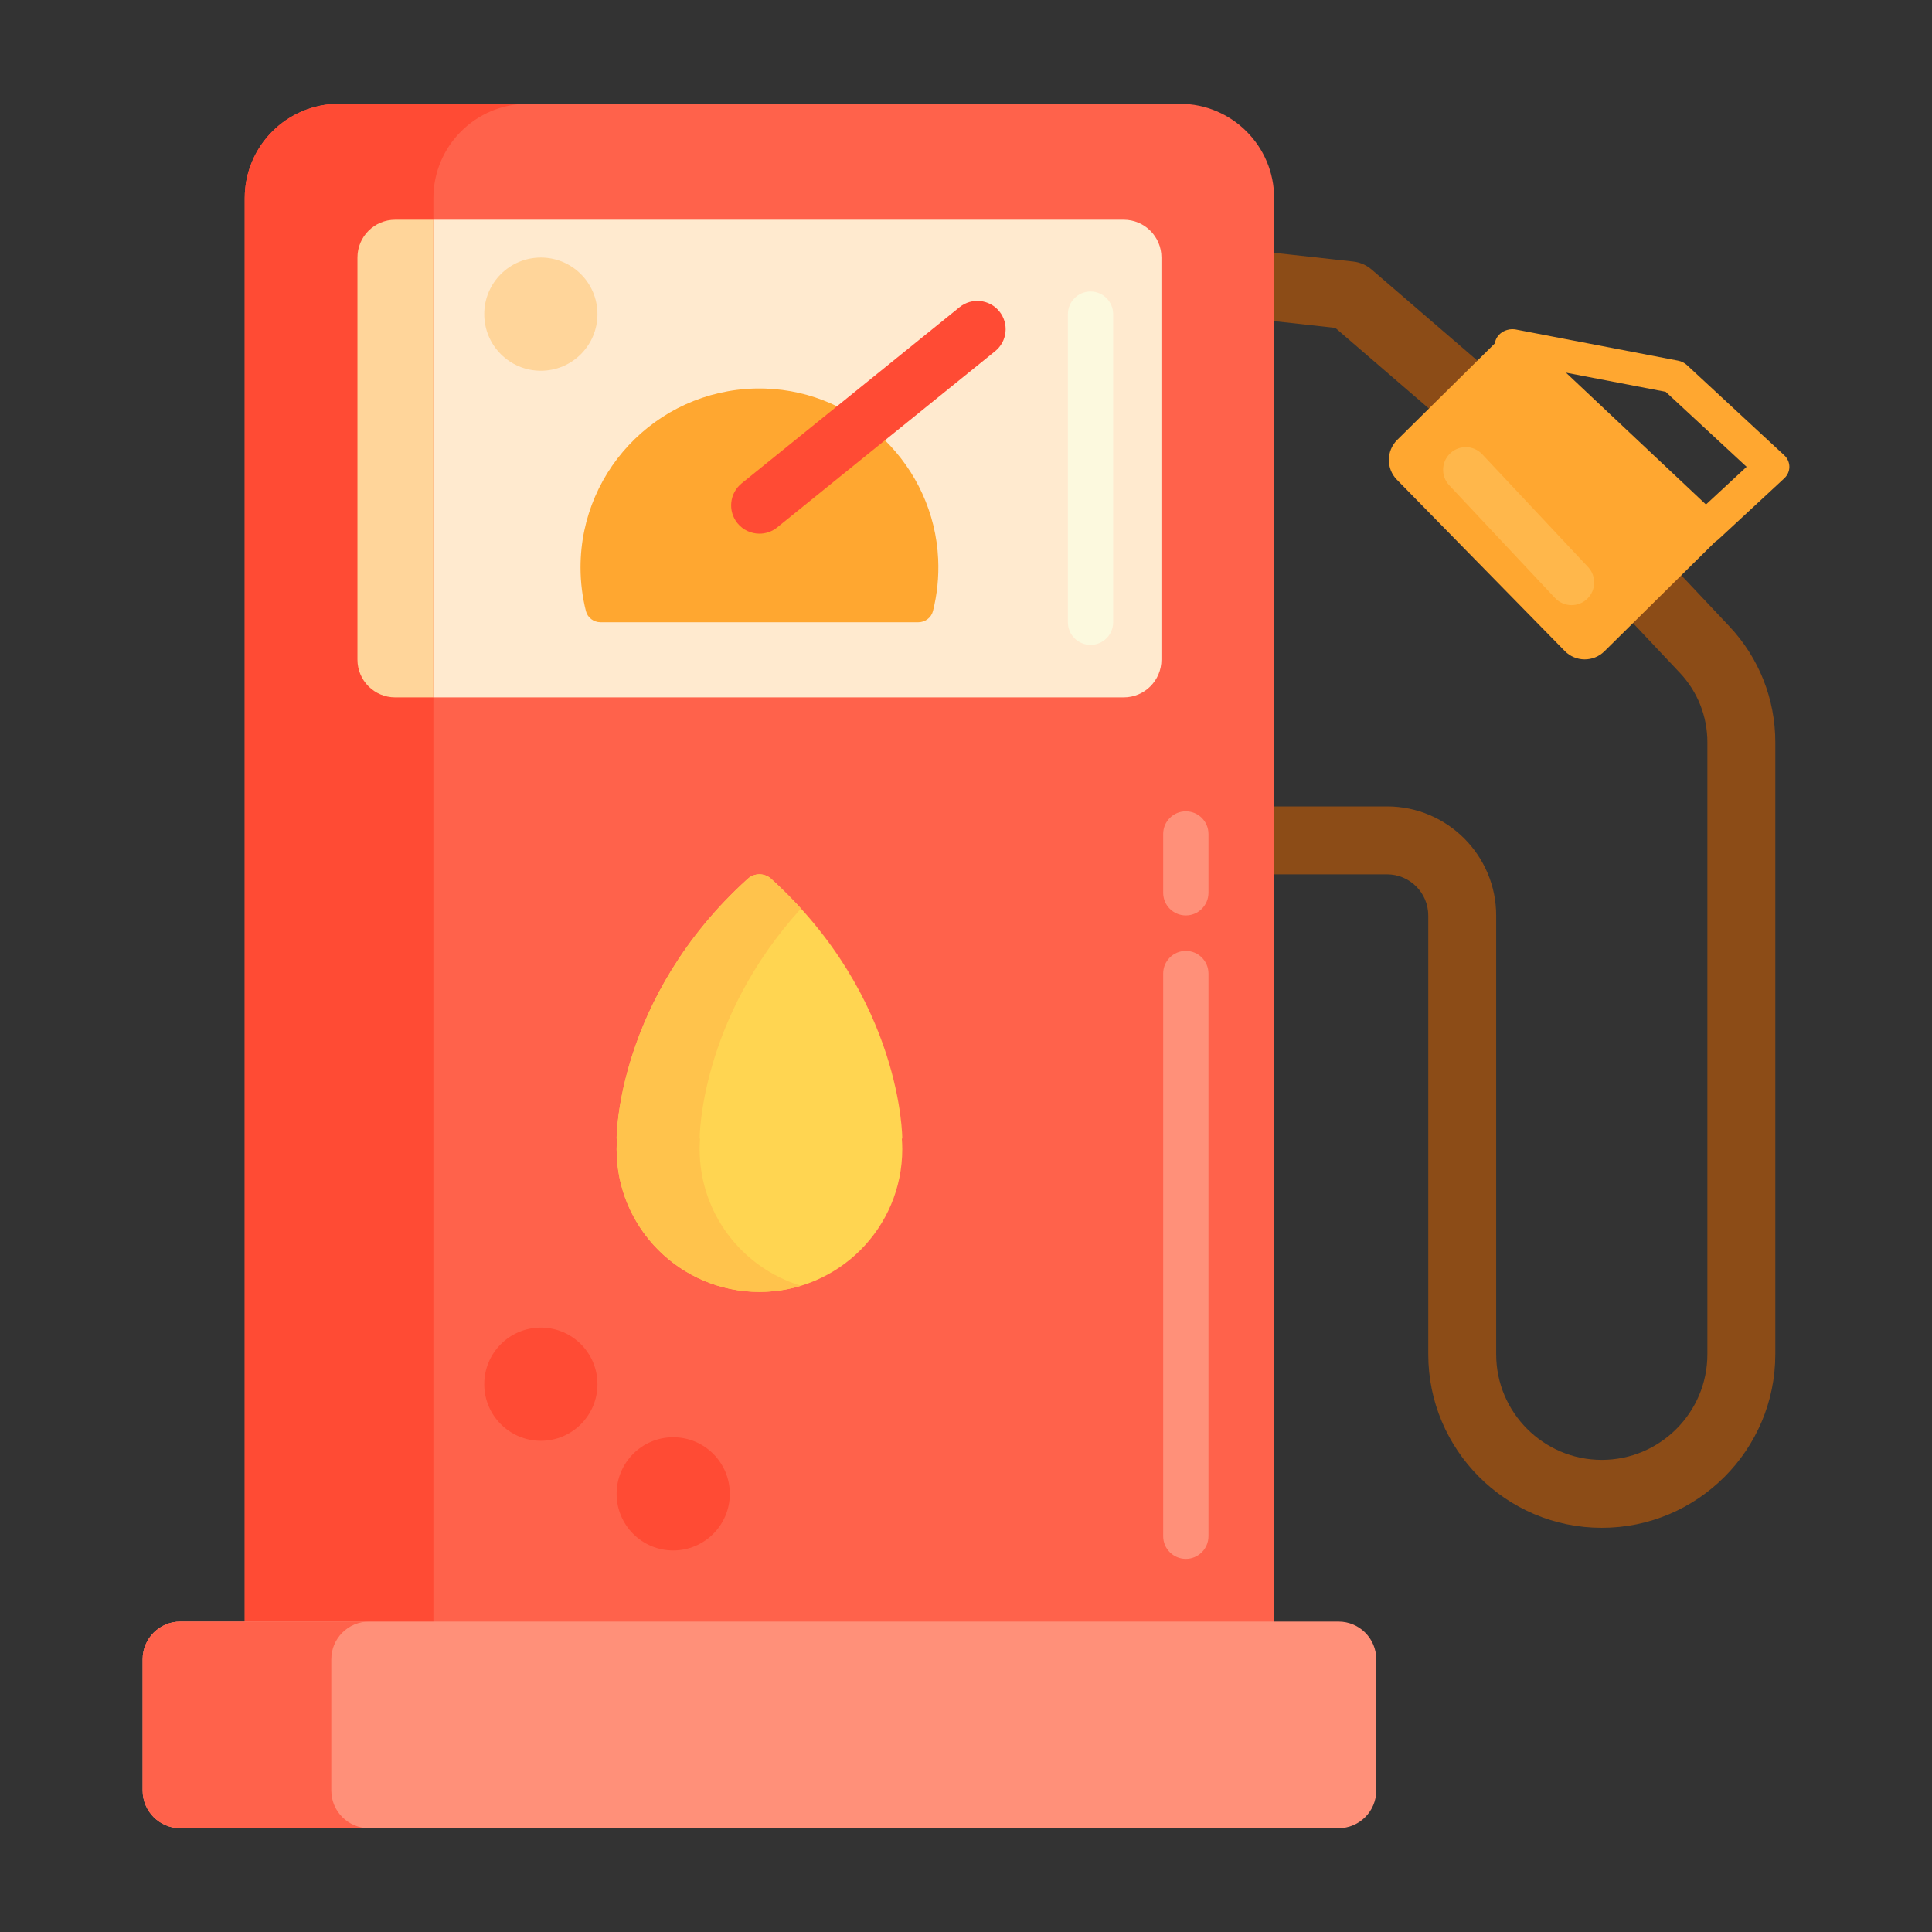 <?xml version="1.0" encoding="utf-8"?>
<!-- Generator: Adobe Illustrator 22.1.0, SVG Export Plug-In . SVG Version: 6.00 Build 0)  -->
<svg xmlns="http://www.w3.org/2000/svg" xmlns:xlink="http://www.w3.org/1999/xlink" version="1.1" id="Layer_1" x="0px" y="0px" viewBox="0 0 512 512" style="enable-background:new 0 0 512 512;" xml:space="preserve" width="512" height="512">
<rect x="0" y="0" width="512" height="512" fill="#333333" stroke="none"/>
<style type="text/css">
	.st0{fill:#FFA730;}
	.st1{fill:#E58D23;}
	.st2{fill:#BF6C0D;}
	.st3{fill:#A56021;}
	.st4{fill:#FFD551;}
	.st5{fill:#FFF4C1;}
	.st6{fill:#FFC34C;}
	.st7{fill:#FFEA63;}
	.st8{fill:#FCE575;}
	.st9{fill:#FFB74B;}
	.st10{fill:#8C4C17;}
	.st11{fill:#F9BB32;}
	.st12{fill:#FF4B34;}
	.st13{fill:#FF9079;}
	.st14{fill:#FFDF74;}
	.st15{fill:#FF624B;}
	.st16{fill:#CCC033;}
	.st17{fill:#EACF32;}
	.st18{fill:#FFEACF;}
	.st19{fill:#99AF17;}
	.st20{fill:#FFD59A;}
	.st21{fill:#FCDA4F;}
	.st22{fill:#FCF9DE;}
	.st23{fill:#DB9C2E;}
</style>
<g>
	<g>
		<g>
			<path class="st10" d="M424.489,404.885c-25.357,0-45.986-20.629-45.986-45.986V242.621c0-6.017-4.896-10.912-10.913-10.912H315.4     c-4.971,0-9-4.029-9-9s4.029-9,9-9h52.19c15.942,0,28.913,12.97,28.913,28.912v116.278c0,15.432,12.554,27.986,27.986,27.986     s27.986-12.554,27.986-27.986V196.704c0-6.869-2.594-13.406-7.304-18.406l-24.482-25.988c-3.409-3.618-3.239-9.314,0.379-12.722     c3.618-3.408,9.313-3.239,12.722,0.38l24.482,25.988c7.869,8.353,12.203,19.273,12.203,30.749v162.195     C470.475,384.256,449.845,404.885,424.489,404.885z"/>
		</g>
	</g>
	<g>
		<g>
			<path class="st10" d="M387.189,112.726c-2.081,0-4.171-0.717-5.871-2.182l-27.445-23.647l-36.521-4.033     c-4.94-0.546-8.503-4.993-7.958-9.933c0.546-4.941,5-8.502,9.934-7.958l39.294,4.339c1.807,0.199,3.51,0.941,4.887,2.127     l29.559,25.469c3.765,3.245,4.188,8.927,0.943,12.693C392.231,111.666,389.717,112.726,387.189,112.726z"/>
		</g>
	</g>
	<g>
		<g>
			<path class="st15" d="M337.663,456.618H64.858V52.504c0-13.807,11.193-25,25-25h222.805c13.807,0,25,11.193,25,25V456.618z"/>
		</g>
	</g>
	<g>
		<g>
			<path class="st18" d="M297.792,184.813H104.729c-5.523,0-10-4.477-10-10V68.234c0-5.523,4.477-10,10-10h193.063     c5.523,0,10,4.477,10,10v106.579C307.792,180.336,303.315,184.813,297.792,184.813z"/>
		</g>
	</g>
	<g>
		<g>
			<path class="st0" d="M247.248,161.926c1.101-4.38,1.596-9.001,1.376-13.772c-1.129-24.547-21.275-44.406-45.836-45.177     c-26.883-0.845-48.942,20.697-48.942,47.391c0,3.99,0.498,7.863,1.428,11.564c0.442,1.758,2.055,2.969,3.867,2.969h84.237     C245.192,164.9,246.805,163.686,247.248,161.926z"/>
		</g>
	</g>
	<g>
		<g>
			<path class="st12" d="M201.265,141.427c-2.187,0-4.354-0.952-5.837-2.785c-2.604-3.221-2.104-7.943,1.117-10.548l57.746-46.685     c3.221-2.604,7.943-2.104,10.548,1.117c2.604,3.221,2.104,7.943-1.117,10.548l-57.746,46.685     C204.587,140.881,202.92,141.427,201.265,141.427z"/>
		</g>
	</g>
	<g>
		<g>
			<path class="st0" d="M472.827,120.636l-25.76-23.873c-0.647-0.6-1.47-1.012-2.367-1.184l-42.957-8.247     c-0.581-0.111-1.16-0.108-1.719-0.022l-0.067-0.069l-0.102,0.1c-1.328,0.25-2.51,1.017-3.188,2.17     c-0.279,0.475-0.443,0.981-0.518,1.494l-25.868,25.572c-2.927,2.893-2.964,7.622-0.083,10.562l44.473,45.379     c2.881,2.939,7.589,2.977,10.516,0.083l29.407-29.07c0.283-0.168,0.552-0.358,0.794-0.583l17.438-16.16     C474.661,125.09,474.661,122.336,472.827,120.636z M452.096,133.696l-37.104-34.933l26.428,5.073l21.448,19.876L452.096,133.696z     "/>
		</g>
	</g>
	<g>
		<g>
			<path class="st12" d="M139.858,27.504h-50c-13.807,0-25,11.193-25,25v404.114h50V52.504     C114.858,38.697,126.051,27.504,139.858,27.504z"/>
		</g>
	</g>
	<g>
		<g>
			<path class="st20" d="M114.858,58.234h-10.129c-5.523,0-10,4.477-10,10v106.579c0,5.523,4.477,10,10,10h10.129V58.234z"/>
		</g>
	</g>
	<g>
		<g>
			<path class="st13" d="M354.723,484.496H47.798c-5.523,0-10-4.477-10-10v-34.759c0-5.523,4.477-10,10-10h306.925     c5.523,0,10,4.477,10,10v34.759C364.723,480.018,360.246,484.496,354.723,484.496z"/>
		</g>
	</g>
	<g>
		<g>
			<path class="st15" d="M87.798,474.496v-34.759c0-5.523,4.477-10,10-10h-50c-5.523,0-10,4.477-10,10v34.759     c0,5.523,4.477,10,10,10h50C92.275,484.496,87.798,480.019,87.798,474.496z"/>
		</g>
	</g>
	<g>
		<g>
			<path class="st4" d="M163.41,301.732c0,0-0.103-37.258,34.74-68.833c1.766-1.6,4.455-1.6,6.221,0     c34.843,31.575,34.74,68.833,34.74,68.833l-0.113,0.008c0.067,0.919,0.113,1.843,0.113,2.779c0,20.904-16.946,37.85-37.85,37.85     c-20.904,0-37.85-16.946-37.85-37.85c0-0.936,0.046-1.86,0.112-2.779L163.41,301.732z"/>
		</g>
	</g>
	<g>
		<g>
			<path class="st6" d="M185.41,304.519c0-0.936,0.046-1.86,0.112-2.779l-0.112-0.008c0,0-0.065-31.377,26.85-60.945     c-2.414-2.651-5.022-5.29-7.89-7.888c-1.766-1.6-4.455-1.6-6.221,0c-34.843,31.575-34.74,68.833-34.74,68.833l0.112,0.008     c-0.067,0.919-0.112,1.843-0.112,2.779c0,20.904,16.946,37.85,37.85,37.85c3.827,0,7.518-0.573,11-1.629     C196.722,336.028,185.41,321.597,185.41,304.519z"/>
		</g>
	</g>
	<g>
		<g>
			<path class="st13" d="M314.256,242.602c-3.313,0-6-2.686-6-6v-15.591c0-3.314,2.687-6,6-6s6,2.686,6,6v15.591     C320.256,239.916,317.569,242.602,314.256,242.602z"/>
		</g>
	</g>
	<g>
		<g>
			<path class="st13" d="M314.256,413.116c-3.313,0-6-2.686-6-6V258c0-3.314,2.687-6,6-6s6,2.686,6,6v149.116     C320.256,410.43,317.569,413.116,314.256,413.116z"/>
		</g>
	</g>
	<g>
		<g>
			<path class="st9" d="M416.475,160.371c-1.6,0-3.195-0.635-4.376-1.894l-28.036-29.872c-2.268-2.416-2.147-6.213,0.269-8.481     c2.416-2.267,6.213-2.148,8.481,0.269l28.036,29.872c2.268,2.416,2.147,6.213-0.269,8.481     C419.422,159.833,417.947,160.371,416.475,160.371z"/>
		</g>
	</g>
	<g>
		<g>
			<path class="st22" d="M289,170.9c-3.313,0-6-2.686-6-6V83.254c0-3.314,2.687-6,6-6s6,2.686,6,6V164.9     C295,168.214,292.313,170.9,289,170.9z"/>
		</g>
	</g>
	<g>
		<g>
			<circle class="st12" cx="143.333" cy="366.827" r="15"/>
		</g>
	</g>
	<g>
		<g>
			<circle class="st12" cx="178.41" cy="395.885" r="15"/>
		</g>
	</g>
	<g>
		<g>
			<circle class="st20" cx="143.333" cy="83.254" r="15"/>
		</g>
	</g>
</g>
</svg>
